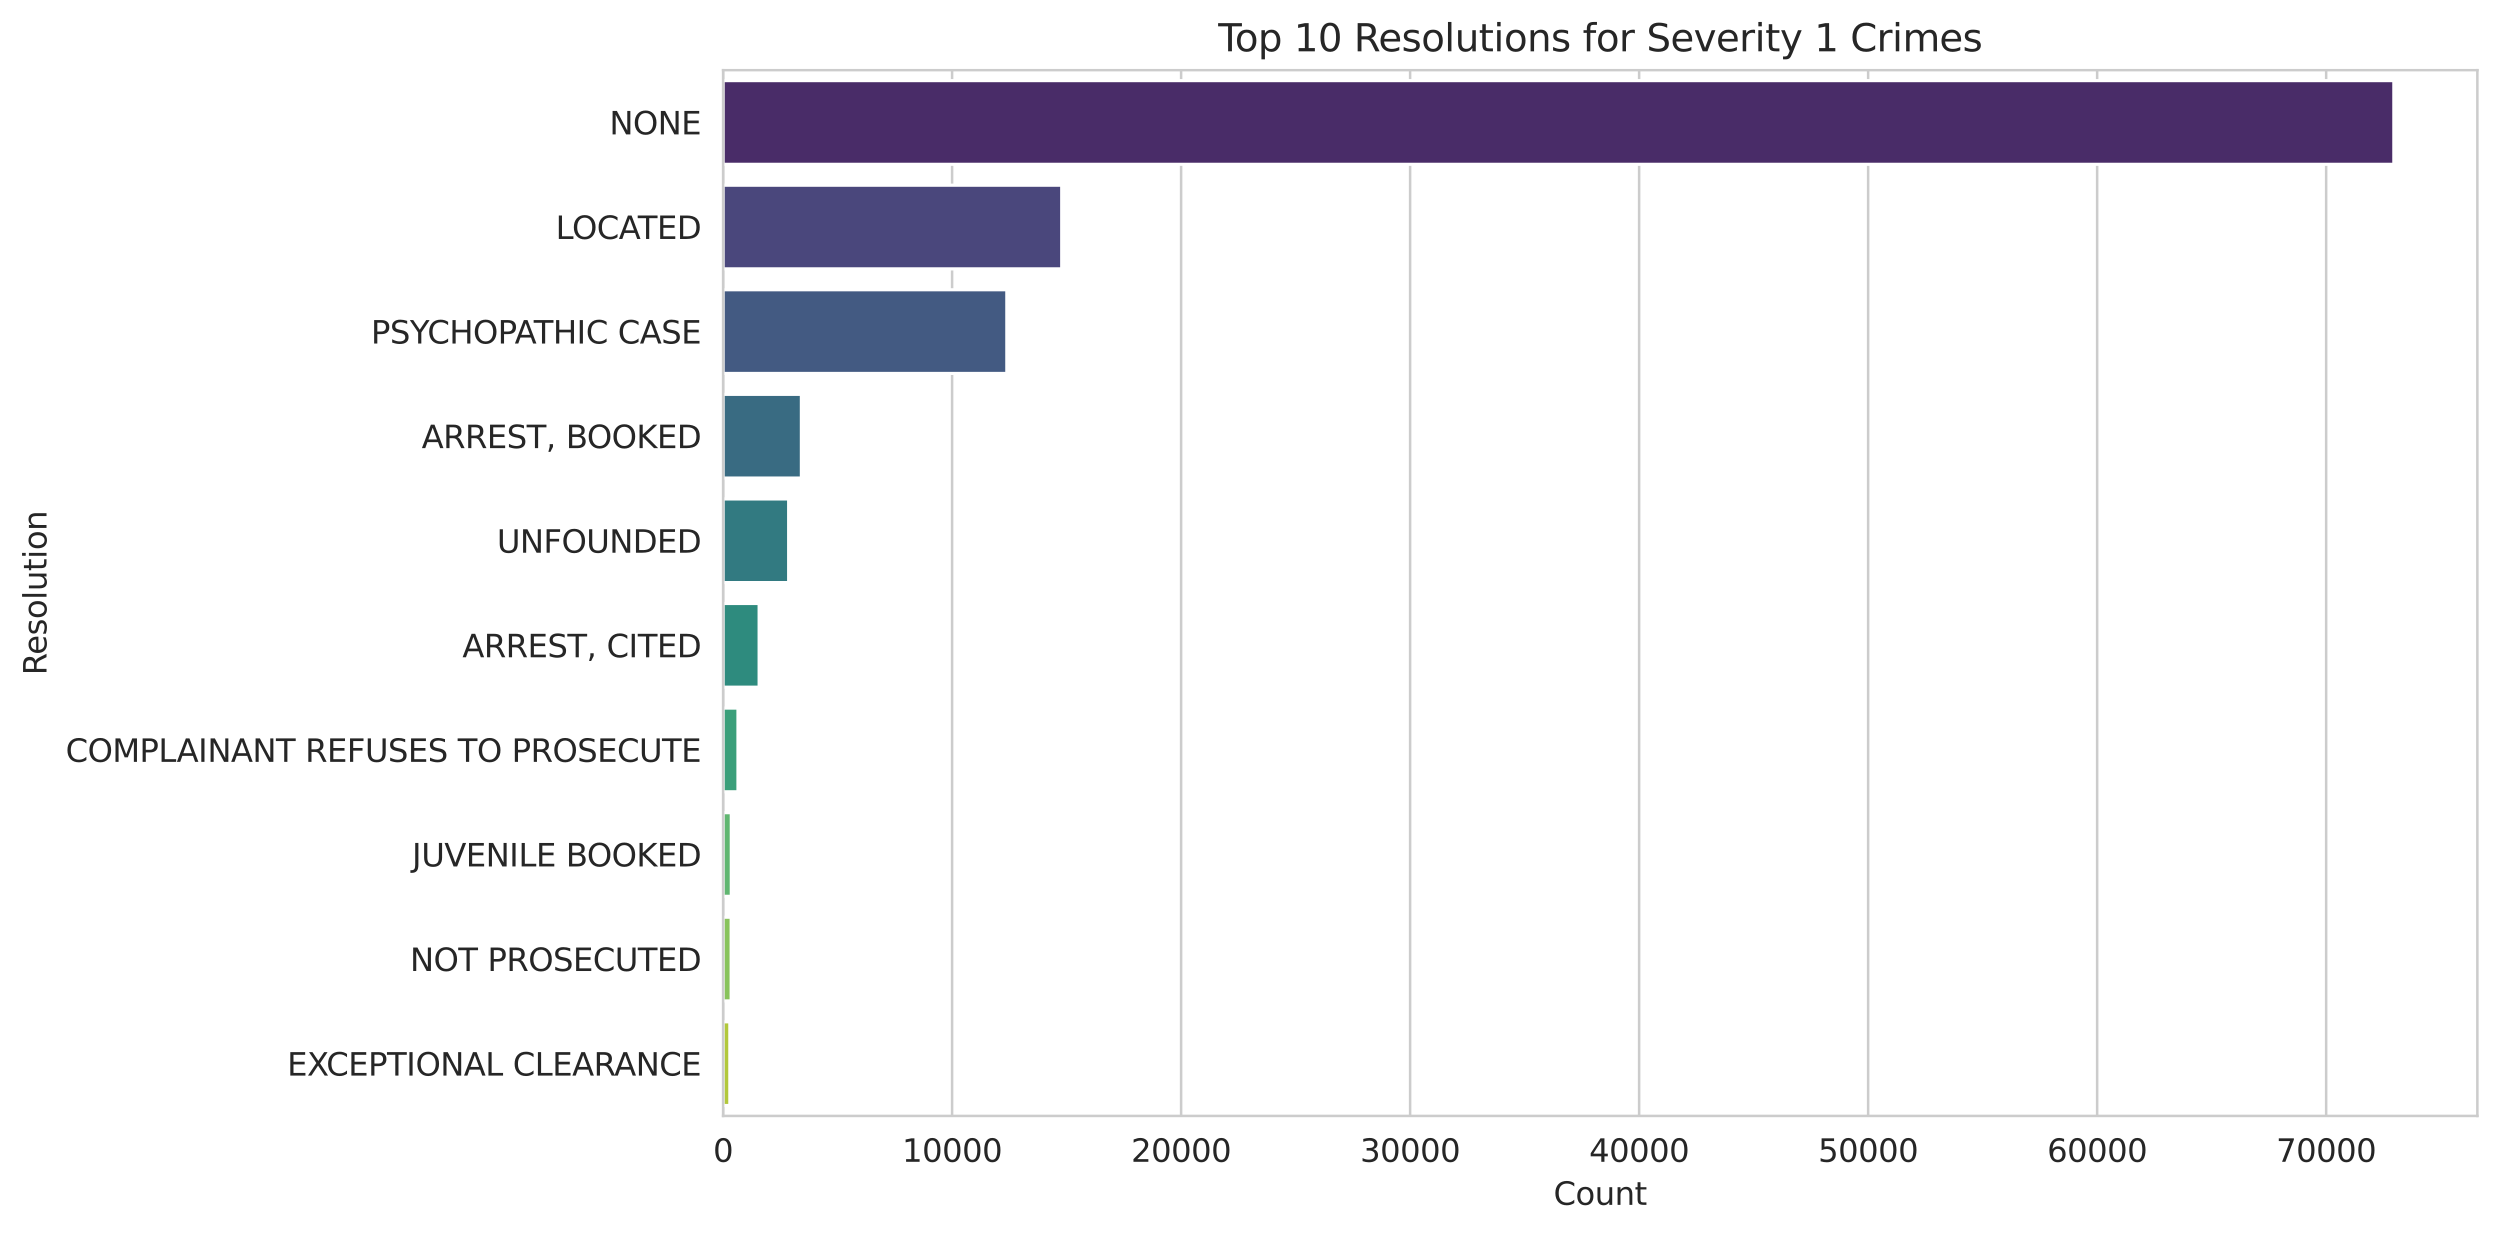 <?xml version="1.0" encoding="utf-8" standalone="no"?>
<!DOCTYPE svg PUBLIC "-//W3C//DTD SVG 1.1//EN"
  "http://www.w3.org/Graphics/SVG/1.1/DTD/svg11.dtd">
<svg xmlns:xlink="http://www.w3.org/1999/xlink" width="795.202pt" height="392.514pt" viewBox="0 0 795.202 392.514" xmlns="http://www.w3.org/2000/svg" version="1.1">
 <defs>
  <style type="text/css">*{stroke-linejoin: round; stroke-linecap: butt}</style>
 </defs>
 <g id="figure_1">
  <g id="patch_1">
   <path d="M 0 392.514 
L 795.202 392.514 
L 795.202 0 
L 0 0 
z
" style="fill: #ffffff"/>
  </g>
  <g id="axes_1">
   <g id="patch_2">
    <path d="M 230.002 354.958 
L 788.002 354.958 
L 788.002 22.318 
L 230.002 22.318 
z
" style="fill: #ffffff"/>
   </g>
   <g id="matplotlib.axis_1">
    <g id="xtick_1">
     <g id="line2d_1">
      <path d="M 230.002 354.958 
L 230.002 22.318 
" clip-path="url(#p8b84876195)" style="fill: none; stroke: #cccccc; stroke-width: 0.8; stroke-linecap: round"/>
     </g>
     <g id="text_1">
      <!-- 0 -->
      <g style="fill: #262626" transform="translate(226.82 369.557) scale(0.1 -0.1)">
       <defs>
        <path id="DejaVuSans-30" d="M 2034 4250 
Q 1547 4250 1301 3770 
Q 1056 3291 1056 2328 
Q 1056 1369 1301 889 
Q 1547 409 2034 409 
Q 2525 409 2770 889 
Q 3016 1369 3016 2328 
Q 3016 3291 2770 3770 
Q 2525 4250 2034 4250 
z
M 2034 4750 
Q 2819 4750 3233 4129 
Q 3647 3509 3647 2328 
Q 3647 1150 3233 529 
Q 2819 -91 2034 -91 
Q 1250 -91 836 529 
Q 422 1150 422 2328 
Q 422 3509 836 4129 
Q 1250 4750 2034 4750 
z
" transform="scale(0.016)"/>
       </defs>
       <use xlink:href="#DejaVuSans-30"/>
      </g>
     </g>
    </g>
    <g id="xtick_2">
     <g id="line2d_2">
      <path d="M 302.845 354.958 
L 302.845 22.318 
" clip-path="url(#p8b84876195)" style="fill: none; stroke: #cccccc; stroke-width: 0.8; stroke-linecap: round"/>
     </g>
     <g id="text_2">
      <!-- 10000 -->
      <g style="fill: #262626" transform="translate(286.939 369.557) scale(0.1 -0.1)">
       <defs>
        <path id="DejaVuSans-31" d="M 794 531 
L 1825 531 
L 1825 4091 
L 703 3866 
L 703 4441 
L 1819 4666 
L 2450 4666 
L 2450 531 
L 3481 531 
L 3481 0 
L 794 0 
L 794 531 
z
" transform="scale(0.016)"/>
       </defs>
       <use xlink:href="#DejaVuSans-31"/>
       <use xlink:href="#DejaVuSans-30" transform="translate(63.623 0)"/>
       <use xlink:href="#DejaVuSans-30" transform="translate(127.246 0)"/>
       <use xlink:href="#DejaVuSans-30" transform="translate(190.869 0)"/>
       <use xlink:href="#DejaVuSans-30" transform="translate(254.492 0)"/>
      </g>
     </g>
    </g>
    <g id="xtick_3">
     <g id="line2d_3">
      <path d="M 375.688 354.958 
L 375.688 22.318 
" clip-path="url(#p8b84876195)" style="fill: none; stroke: #cccccc; stroke-width: 0.8; stroke-linecap: round"/>
     </g>
     <g id="text_3">
      <!-- 20000 -->
      <g style="fill: #262626" transform="translate(359.782 369.557) scale(0.1 -0.1)">
       <defs>
        <path id="DejaVuSans-32" d="M 1228 531 
L 3431 531 
L 3431 0 
L 469 0 
L 469 531 
Q 828 903 1448 1529 
Q 2069 2156 2228 2338 
Q 2531 2678 2651 2914 
Q 2772 3150 2772 3378 
Q 2772 3750 2511 3984 
Q 2250 4219 1831 4219 
Q 1534 4219 1204 4116 
Q 875 4013 500 3803 
L 500 4441 
Q 881 4594 1212 4672 
Q 1544 4750 1819 4750 
Q 2544 4750 2975 4387 
Q 3406 4025 3406 3419 
Q 3406 3131 3298 2873 
Q 3191 2616 2906 2266 
Q 2828 2175 2409 1742 
Q 1991 1309 1228 531 
z
" transform="scale(0.016)"/>
       </defs>
       <use xlink:href="#DejaVuSans-32"/>
       <use xlink:href="#DejaVuSans-30" transform="translate(63.623 0)"/>
       <use xlink:href="#DejaVuSans-30" transform="translate(127.246 0)"/>
       <use xlink:href="#DejaVuSans-30" transform="translate(190.869 0)"/>
       <use xlink:href="#DejaVuSans-30" transform="translate(254.492 0)"/>
      </g>
     </g>
    </g>
    <g id="xtick_4">
     <g id="line2d_4">
      <path d="M 448.532 354.958 
L 448.532 22.318 
" clip-path="url(#p8b84876195)" style="fill: none; stroke: #cccccc; stroke-width: 0.8; stroke-linecap: round"/>
     </g>
     <g id="text_4">
      <!-- 30000 -->
      <g style="fill: #262626" transform="translate(432.625 369.557) scale(0.1 -0.1)">
       <defs>
        <path id="DejaVuSans-33" d="M 2597 2516 
Q 3050 2419 3304 2112 
Q 3559 1806 3559 1356 
Q 3559 666 3084 287 
Q 2609 -91 1734 -91 
Q 1441 -91 1130 -33 
Q 819 25 488 141 
L 488 750 
Q 750 597 1062 519 
Q 1375 441 1716 441 
Q 2309 441 2620 675 
Q 2931 909 2931 1356 
Q 2931 1769 2642 2001 
Q 2353 2234 1838 2234 
L 1294 2234 
L 1294 2753 
L 1863 2753 
Q 2328 2753 2575 2939 
Q 2822 3125 2822 3475 
Q 2822 3834 2567 4026 
Q 2313 4219 1838 4219 
Q 1578 4219 1281 4162 
Q 984 4106 628 3988 
L 628 4550 
Q 988 4650 1302 4700 
Q 1616 4750 1894 4750 
Q 2613 4750 3031 4423 
Q 3450 4097 3450 3541 
Q 3450 3153 3228 2886 
Q 3006 2619 2597 2516 
z
" transform="scale(0.016)"/>
       </defs>
       <use xlink:href="#DejaVuSans-33"/>
       <use xlink:href="#DejaVuSans-30" transform="translate(63.623 0)"/>
       <use xlink:href="#DejaVuSans-30" transform="translate(127.246 0)"/>
       <use xlink:href="#DejaVuSans-30" transform="translate(190.869 0)"/>
       <use xlink:href="#DejaVuSans-30" transform="translate(254.492 0)"/>
      </g>
     </g>
    </g>
    <g id="xtick_5">
     <g id="line2d_5">
      <path d="M 521.375 354.958 
L 521.375 22.318 
" clip-path="url(#p8b84876195)" style="fill: none; stroke: #cccccc; stroke-width: 0.8; stroke-linecap: round"/>
     </g>
     <g id="text_5">
      <!-- 40000 -->
      <g style="fill: #262626" transform="translate(505.469 369.557) scale(0.1 -0.1)">
       <defs>
        <path id="DejaVuSans-34" d="M 2419 4116 
L 825 1625 
L 2419 1625 
L 2419 4116 
z
M 2253 4666 
L 3047 4666 
L 3047 1625 
L 3713 1625 
L 3713 1100 
L 3047 1100 
L 3047 0 
L 2419 0 
L 2419 1100 
L 313 1100 
L 313 1709 
L 2253 4666 
z
" transform="scale(0.016)"/>
       </defs>
       <use xlink:href="#DejaVuSans-34"/>
       <use xlink:href="#DejaVuSans-30" transform="translate(63.623 0)"/>
       <use xlink:href="#DejaVuSans-30" transform="translate(127.246 0)"/>
       <use xlink:href="#DejaVuSans-30" transform="translate(190.869 0)"/>
       <use xlink:href="#DejaVuSans-30" transform="translate(254.492 0)"/>
      </g>
     </g>
    </g>
    <g id="xtick_6">
     <g id="line2d_6">
      <path d="M 594.218 354.958 
L 594.218 22.318 
" clip-path="url(#p8b84876195)" style="fill: none; stroke: #cccccc; stroke-width: 0.8; stroke-linecap: round"/>
     </g>
     <g id="text_6">
      <!-- 50000 -->
      <g style="fill: #262626" transform="translate(578.312 369.557) scale(0.1 -0.1)">
       <defs>
        <path id="DejaVuSans-35" d="M 691 4666 
L 3169 4666 
L 3169 4134 
L 1269 4134 
L 1269 2991 
Q 1406 3038 1543 3061 
Q 1681 3084 1819 3084 
Q 2600 3084 3056 2656 
Q 3513 2228 3513 1497 
Q 3513 744 3044 326 
Q 2575 -91 1722 -91 
Q 1428 -91 1123 -41 
Q 819 9 494 109 
L 494 744 
Q 775 591 1075 516 
Q 1375 441 1709 441 
Q 2250 441 2565 725 
Q 2881 1009 2881 1497 
Q 2881 1984 2565 2268 
Q 2250 2553 1709 2553 
Q 1456 2553 1204 2497 
Q 953 2441 691 2322 
L 691 4666 
z
" transform="scale(0.016)"/>
       </defs>
       <use xlink:href="#DejaVuSans-35"/>
       <use xlink:href="#DejaVuSans-30" transform="translate(63.623 0)"/>
       <use xlink:href="#DejaVuSans-30" transform="translate(127.246 0)"/>
       <use xlink:href="#DejaVuSans-30" transform="translate(190.869 0)"/>
       <use xlink:href="#DejaVuSans-30" transform="translate(254.492 0)"/>
      </g>
     </g>
    </g>
    <g id="xtick_7">
     <g id="line2d_7">
      <path d="M 667.062 354.958 
L 667.062 22.318 
" clip-path="url(#p8b84876195)" style="fill: none; stroke: #cccccc; stroke-width: 0.8; stroke-linecap: round"/>
     </g>
     <g id="text_7">
      <!-- 60000 -->
      <g style="fill: #262626" transform="translate(651.155 369.557) scale(0.1 -0.1)">
       <defs>
        <path id="DejaVuSans-36" d="M 2113 2584 
Q 1688 2584 1439 2293 
Q 1191 2003 1191 1497 
Q 1191 994 1439 701 
Q 1688 409 2113 409 
Q 2538 409 2786 701 
Q 3034 994 3034 1497 
Q 3034 2003 2786 2293 
Q 2538 2584 2113 2584 
z
M 3366 4563 
L 3366 3988 
Q 3128 4100 2886 4159 
Q 2644 4219 2406 4219 
Q 1781 4219 1451 3797 
Q 1122 3375 1075 2522 
Q 1259 2794 1537 2939 
Q 1816 3084 2150 3084 
Q 2853 3084 3261 2657 
Q 3669 2231 3669 1497 
Q 3669 778 3244 343 
Q 2819 -91 2113 -91 
Q 1303 -91 875 529 
Q 447 1150 447 2328 
Q 447 3434 972 4092 
Q 1497 4750 2381 4750 
Q 2619 4750 2861 4703 
Q 3103 4656 3366 4563 
z
" transform="scale(0.016)"/>
       </defs>
       <use xlink:href="#DejaVuSans-36"/>
       <use xlink:href="#DejaVuSans-30" transform="translate(63.623 0)"/>
       <use xlink:href="#DejaVuSans-30" transform="translate(127.246 0)"/>
       <use xlink:href="#DejaVuSans-30" transform="translate(190.869 0)"/>
       <use xlink:href="#DejaVuSans-30" transform="translate(254.492 0)"/>
      </g>
     </g>
    </g>
    <g id="xtick_8">
     <g id="line2d_8">
      <path d="M 739.905 354.958 
L 739.905 22.318 
" clip-path="url(#p8b84876195)" style="fill: none; stroke: #cccccc; stroke-width: 0.8; stroke-linecap: round"/>
     </g>
     <g id="text_8">
      <!-- 70000 -->
      <g style="fill: #262626" transform="translate(723.999 369.557) scale(0.1 -0.1)">
       <defs>
        <path id="DejaVuSans-37" d="M 525 4666 
L 3525 4666 
L 3525 4397 
L 1831 0 
L 1172 0 
L 2766 4134 
L 525 4134 
L 525 4666 
z
" transform="scale(0.016)"/>
       </defs>
       <use xlink:href="#DejaVuSans-37"/>
       <use xlink:href="#DejaVuSans-30" transform="translate(63.623 0)"/>
       <use xlink:href="#DejaVuSans-30" transform="translate(127.246 0)"/>
       <use xlink:href="#DejaVuSans-30" transform="translate(190.869 0)"/>
       <use xlink:href="#DejaVuSans-30" transform="translate(254.492 0)"/>
      </g>
     </g>
    </g>
    <g id="text_9">
     <!-- Count -->
     <g style="fill: #262626" transform="translate(494.153 383.235) scale(0.1 -0.1)">
      <defs>
       <path id="DejaVuSans-43" d="M 4122 4306 
L 4122 3641 
Q 3803 3938 3442 4084 
Q 3081 4231 2675 4231 
Q 1875 4231 1450 3742 
Q 1025 3253 1025 2328 
Q 1025 1406 1450 917 
Q 1875 428 2675 428 
Q 3081 428 3442 575 
Q 3803 722 4122 1019 
L 4122 359 
Q 3791 134 3420 21 
Q 3050 -91 2638 -91 
Q 1578 -91 968 557 
Q 359 1206 359 2328 
Q 359 3453 968 4101 
Q 1578 4750 2638 4750 
Q 3056 4750 3426 4639 
Q 3797 4528 4122 4306 
z
" transform="scale(0.016)"/>
       <path id="DejaVuSans-6f" d="M 1959 3097 
Q 1497 3097 1228 2736 
Q 959 2375 959 1747 
Q 959 1119 1226 758 
Q 1494 397 1959 397 
Q 2419 397 2687 759 
Q 2956 1122 2956 1747 
Q 2956 2369 2687 2733 
Q 2419 3097 1959 3097 
z
M 1959 3584 
Q 2709 3584 3137 3096 
Q 3566 2609 3566 1747 
Q 3566 888 3137 398 
Q 2709 -91 1959 -91 
Q 1206 -91 779 398 
Q 353 888 353 1747 
Q 353 2609 779 3096 
Q 1206 3584 1959 3584 
z
" transform="scale(0.016)"/>
       <path id="DejaVuSans-75" d="M 544 1381 
L 544 3500 
L 1119 3500 
L 1119 1403 
Q 1119 906 1312 657 
Q 1506 409 1894 409 
Q 2359 409 2629 706 
Q 2900 1003 2900 1516 
L 2900 3500 
L 3475 3500 
L 3475 0 
L 2900 0 
L 2900 538 
Q 2691 219 2414 64 
Q 2138 -91 1772 -91 
Q 1169 -91 856 284 
Q 544 659 544 1381 
z
M 1991 3584 
L 1991 3584 
z
" transform="scale(0.016)"/>
       <path id="DejaVuSans-6e" d="M 3513 2113 
L 3513 0 
L 2938 0 
L 2938 2094 
Q 2938 2591 2744 2837 
Q 2550 3084 2163 3084 
Q 1697 3084 1428 2787 
Q 1159 2491 1159 1978 
L 1159 0 
L 581 0 
L 581 3500 
L 1159 3500 
L 1159 2956 
Q 1366 3272 1645 3428 
Q 1925 3584 2291 3584 
Q 2894 3584 3203 3211 
Q 3513 2838 3513 2113 
z
" transform="scale(0.016)"/>
       <path id="DejaVuSans-74" d="M 1172 4494 
L 1172 3500 
L 2356 3500 
L 2356 3053 
L 1172 3053 
L 1172 1153 
Q 1172 725 1289 603 
Q 1406 481 1766 481 
L 2356 481 
L 2356 0 
L 1766 0 
Q 1100 0 847 248 
Q 594 497 594 1153 
L 594 3053 
L 172 3053 
L 172 3500 
L 594 3500 
L 594 4494 
L 1172 4494 
z
" transform="scale(0.016)"/>
      </defs>
      <use xlink:href="#DejaVuSans-43"/>
      <use xlink:href="#DejaVuSans-6f" transform="translate(69.824 0)"/>
      <use xlink:href="#DejaVuSans-75" transform="translate(131.006 0)"/>
      <use xlink:href="#DejaVuSans-6e" transform="translate(194.385 0)"/>
      <use xlink:href="#DejaVuSans-74" transform="translate(257.764 0)"/>
     </g>
    </g>
   </g>
   <g id="matplotlib.axis_2">
    <g id="ytick_1">
     <g id="text_10">
      <!-- NONE -->
      <g style="fill: #262626" transform="translate(193.848 42.749) scale(0.1 -0.1)">
       <defs>
        <path id="DejaVuSans-4e" d="M 628 4666 
L 1478 4666 
L 3547 763 
L 3547 4666 
L 4159 4666 
L 4159 0 
L 3309 0 
L 1241 3903 
L 1241 0 
L 628 0 
L 628 4666 
z
" transform="scale(0.016)"/>
        <path id="DejaVuSans-4f" d="M 2522 4238 
Q 1834 4238 1429 3725 
Q 1025 3213 1025 2328 
Q 1025 1447 1429 934 
Q 1834 422 2522 422 
Q 3209 422 3611 934 
Q 4013 1447 4013 2328 
Q 4013 3213 3611 3725 
Q 3209 4238 2522 4238 
z
M 2522 4750 
Q 3503 4750 4090 4092 
Q 4678 3434 4678 2328 
Q 4678 1225 4090 567 
Q 3503 -91 2522 -91 
Q 1538 -91 948 565 
Q 359 1222 359 2328 
Q 359 3434 948 4092 
Q 1538 4750 2522 4750 
z
" transform="scale(0.016)"/>
        <path id="DejaVuSans-45" d="M 628 4666 
L 3578 4666 
L 3578 4134 
L 1259 4134 
L 1259 2753 
L 3481 2753 
L 3481 2222 
L 1259 2222 
L 1259 531 
L 3634 531 
L 3634 0 
L 628 0 
L 628 4666 
z
" transform="scale(0.016)"/>
       </defs>
       <use xlink:href="#DejaVuSans-4e"/>
       <use xlink:href="#DejaVuSans-4f" transform="translate(74.805 0)"/>
       <use xlink:href="#DejaVuSans-4e" transform="translate(153.516 0)"/>
       <use xlink:href="#DejaVuSans-45" transform="translate(228.32 0)"/>
      </g>
     </g>
    </g>
    <g id="ytick_2">
     <g id="text_11">
      <!-- LOCATED -->
      <g style="fill: #262626" transform="translate(176.745 76.013) scale(0.1 -0.1)">
       <defs>
        <path id="DejaVuSans-4c" d="M 628 4666 
L 1259 4666 
L 1259 531 
L 3531 531 
L 3531 0 
L 628 0 
L 628 4666 
z
" transform="scale(0.016)"/>
        <path id="DejaVuSans-41" d="M 2188 4044 
L 1331 1722 
L 3047 1722 
L 2188 4044 
z
M 1831 4666 
L 2547 4666 
L 4325 0 
L 3669 0 
L 3244 1197 
L 1141 1197 
L 716 0 
L 50 0 
L 1831 4666 
z
" transform="scale(0.016)"/>
        <path id="DejaVuSans-54" d="M -19 4666 
L 3928 4666 
L 3928 4134 
L 2272 4134 
L 2272 0 
L 1638 0 
L 1638 4134 
L -19 4134 
L -19 4666 
z
" transform="scale(0.016)"/>
        <path id="DejaVuSans-44" d="M 1259 4147 
L 1259 519 
L 2022 519 
Q 2988 519 3436 956 
Q 3884 1394 3884 2338 
Q 3884 3275 3436 3711 
Q 2988 4147 2022 4147 
L 1259 4147 
z
M 628 4666 
L 1925 4666 
Q 3281 4666 3915 4102 
Q 4550 3538 4550 2338 
Q 4550 1131 3912 565 
Q 3275 0 1925 0 
L 628 0 
L 628 4666 
z
" transform="scale(0.016)"/>
       </defs>
       <use xlink:href="#DejaVuSans-4c"/>
       <use xlink:href="#DejaVuSans-4f" transform="translate(52.088 0)"/>
       <use xlink:href="#DejaVuSans-43" transform="translate(130.799 0)"/>
       <use xlink:href="#DejaVuSans-41" transform="translate(200.623 0)"/>
       <use xlink:href="#DejaVuSans-54" transform="translate(261.281 0)"/>
       <use xlink:href="#DejaVuSans-45" transform="translate(322.365 0)"/>
       <use xlink:href="#DejaVuSans-44" transform="translate(385.549 0)"/>
      </g>
     </g>
    </g>
    <g id="ytick_3">
     <g id="text_12">
      <!-- PSYCHOPATHIC CASE -->
      <g style="fill: #262626" transform="translate(118.003 109.277) scale(0.1 -0.1)">
       <defs>
        <path id="DejaVuSans-50" d="M 1259 4147 
L 1259 2394 
L 2053 2394 
Q 2494 2394 2734 2622 
Q 2975 2850 2975 3272 
Q 2975 3691 2734 3919 
Q 2494 4147 2053 4147 
L 1259 4147 
z
M 628 4666 
L 2053 4666 
Q 2838 4666 3239 4311 
Q 3641 3956 3641 3272 
Q 3641 2581 3239 2228 
Q 2838 1875 2053 1875 
L 1259 1875 
L 1259 0 
L 628 0 
L 628 4666 
z
" transform="scale(0.016)"/>
        <path id="DejaVuSans-53" d="M 3425 4513 
L 3425 3897 
Q 3066 4069 2747 4153 
Q 2428 4238 2131 4238 
Q 1616 4238 1336 4038 
Q 1056 3838 1056 3469 
Q 1056 3159 1242 3001 
Q 1428 2844 1947 2747 
L 2328 2669 
Q 3034 2534 3370 2195 
Q 3706 1856 3706 1288 
Q 3706 609 3251 259 
Q 2797 -91 1919 -91 
Q 1588 -91 1214 -16 
Q 841 59 441 206 
L 441 856 
Q 825 641 1194 531 
Q 1563 422 1919 422 
Q 2459 422 2753 634 
Q 3047 847 3047 1241 
Q 3047 1584 2836 1778 
Q 2625 1972 2144 2069 
L 1759 2144 
Q 1053 2284 737 2584 
Q 422 2884 422 3419 
Q 422 4038 858 4394 
Q 1294 4750 2059 4750 
Q 2388 4750 2728 4690 
Q 3069 4631 3425 4513 
z
" transform="scale(0.016)"/>
        <path id="DejaVuSans-59" d="M -13 4666 
L 666 4666 
L 1959 2747 
L 3244 4666 
L 3922 4666 
L 2272 2222 
L 2272 0 
L 1638 0 
L 1638 2222 
L -13 4666 
z
" transform="scale(0.016)"/>
        <path id="DejaVuSans-48" d="M 628 4666 
L 1259 4666 
L 1259 2753 
L 3553 2753 
L 3553 4666 
L 4184 4666 
L 4184 0 
L 3553 0 
L 3553 2222 
L 1259 2222 
L 1259 0 
L 628 0 
L 628 4666 
z
" transform="scale(0.016)"/>
        <path id="DejaVuSans-49" d="M 628 4666 
L 1259 4666 
L 1259 0 
L 628 0 
L 628 4666 
z
" transform="scale(0.016)"/>
        <path id="DejaVuSans-20" transform="scale(0.016)"/>
       </defs>
       <use xlink:href="#DejaVuSans-50"/>
       <use xlink:href="#DejaVuSans-53" transform="translate(60.303 0)"/>
       <use xlink:href="#DejaVuSans-59" transform="translate(123.779 0)"/>
       <use xlink:href="#DejaVuSans-43" transform="translate(179.363 0)"/>
       <use xlink:href="#DejaVuSans-48" transform="translate(249.188 0)"/>
       <use xlink:href="#DejaVuSans-4f" transform="translate(324.383 0)"/>
       <use xlink:href="#DejaVuSans-50" transform="translate(403.094 0)"/>
       <use xlink:href="#DejaVuSans-41" transform="translate(457.021 0)"/>
       <use xlink:href="#DejaVuSans-54" transform="translate(517.68 0)"/>
       <use xlink:href="#DejaVuSans-48" transform="translate(578.764 0)"/>
       <use xlink:href="#DejaVuSans-49" transform="translate(653.959 0)"/>
       <use xlink:href="#DejaVuSans-43" transform="translate(683.451 0)"/>
       <use xlink:href="#DejaVuSans-20" transform="translate(753.275 0)"/>
       <use xlink:href="#DejaVuSans-43" transform="translate(785.062 0)"/>
       <use xlink:href="#DejaVuSans-41" transform="translate(854.887 0)"/>
       <use xlink:href="#DejaVuSans-53" transform="translate(923.295 0)"/>
       <use xlink:href="#DejaVuSans-45" transform="translate(986.771 0)"/>
      </g>
     </g>
    </g>
    <g id="ytick_4">
     <g id="text_13">
      <!-- ARREST, BOOKED -->
      <g style="fill: #262626" transform="translate(134.127 142.541) scale(0.1 -0.1)">
       <defs>
        <path id="DejaVuSans-52" d="M 2841 2188 
Q 3044 2119 3236 1894 
Q 3428 1669 3622 1275 
L 4263 0 
L 3584 0 
L 2988 1197 
Q 2756 1666 2539 1819 
Q 2322 1972 1947 1972 
L 1259 1972 
L 1259 0 
L 628 0 
L 628 4666 
L 2053 4666 
Q 2853 4666 3247 4331 
Q 3641 3997 3641 3322 
Q 3641 2881 3436 2590 
Q 3231 2300 2841 2188 
z
M 1259 4147 
L 1259 2491 
L 2053 2491 
Q 2509 2491 2742 2702 
Q 2975 2913 2975 3322 
Q 2975 3731 2742 3939 
Q 2509 4147 2053 4147 
L 1259 4147 
z
" transform="scale(0.016)"/>
        <path id="DejaVuSans-2c" d="M 750 794 
L 1409 794 
L 1409 256 
L 897 -744 
L 494 -744 
L 750 256 
L 750 794 
z
" transform="scale(0.016)"/>
        <path id="DejaVuSans-42" d="M 1259 2228 
L 1259 519 
L 2272 519 
Q 2781 519 3026 730 
Q 3272 941 3272 1375 
Q 3272 1813 3026 2020 
Q 2781 2228 2272 2228 
L 1259 2228 
z
M 1259 4147 
L 1259 2741 
L 2194 2741 
Q 2656 2741 2882 2914 
Q 3109 3088 3109 3444 
Q 3109 3797 2882 3972 
Q 2656 4147 2194 4147 
L 1259 4147 
z
M 628 4666 
L 2241 4666 
Q 2963 4666 3353 4366 
Q 3744 4066 3744 3513 
Q 3744 3084 3544 2831 
Q 3344 2578 2956 2516 
Q 3422 2416 3680 2098 
Q 3938 1781 3938 1306 
Q 3938 681 3513 340 
Q 3088 0 2303 0 
L 628 0 
L 628 4666 
z
" transform="scale(0.016)"/>
        <path id="DejaVuSans-4b" d="M 628 4666 
L 1259 4666 
L 1259 2694 
L 3353 4666 
L 4166 4666 
L 1850 2491 
L 4331 0 
L 3500 0 
L 1259 2247 
L 1259 0 
L 628 0 
L 628 4666 
z
" transform="scale(0.016)"/>
       </defs>
       <use xlink:href="#DejaVuSans-41"/>
       <use xlink:href="#DejaVuSans-52" transform="translate(68.408 0)"/>
       <use xlink:href="#DejaVuSans-52" transform="translate(137.891 0)"/>
       <use xlink:href="#DejaVuSans-45" transform="translate(207.373 0)"/>
       <use xlink:href="#DejaVuSans-53" transform="translate(270.557 0)"/>
       <use xlink:href="#DejaVuSans-54" transform="translate(334.033 0)"/>
       <use xlink:href="#DejaVuSans-2c" transform="translate(395.117 0)"/>
       <use xlink:href="#DejaVuSans-20" transform="translate(426.904 0)"/>
       <use xlink:href="#DejaVuSans-42" transform="translate(458.691 0)"/>
       <use xlink:href="#DejaVuSans-4f" transform="translate(525.545 0)"/>
       <use xlink:href="#DejaVuSans-4f" transform="translate(604.256 0)"/>
       <use xlink:href="#DejaVuSans-4b" transform="translate(682.967 0)"/>
       <use xlink:href="#DejaVuSans-45" transform="translate(748.543 0)"/>
       <use xlink:href="#DejaVuSans-44" transform="translate(811.727 0)"/>
      </g>
     </g>
    </g>
    <g id="ytick_5">
     <g id="text_14">
      <!-- UNFOUNDED -->
      <g style="fill: #262626" transform="translate(158.059 175.805) scale(0.1 -0.1)">
       <defs>
        <path id="DejaVuSans-55" d="M 556 4666 
L 1191 4666 
L 1191 1831 
Q 1191 1081 1462 751 
Q 1734 422 2344 422 
Q 2950 422 3222 751 
Q 3494 1081 3494 1831 
L 3494 4666 
L 4128 4666 
L 4128 1753 
Q 4128 841 3676 375 
Q 3225 -91 2344 -91 
Q 1459 -91 1007 375 
Q 556 841 556 1753 
L 556 4666 
z
" transform="scale(0.016)"/>
        <path id="DejaVuSans-46" d="M 628 4666 
L 3309 4666 
L 3309 4134 
L 1259 4134 
L 1259 2759 
L 3109 2759 
L 3109 2228 
L 1259 2228 
L 1259 0 
L 628 0 
L 628 4666 
z
" transform="scale(0.016)"/>
       </defs>
       <use xlink:href="#DejaVuSans-55"/>
       <use xlink:href="#DejaVuSans-4e" transform="translate(73.193 0)"/>
       <use xlink:href="#DejaVuSans-46" transform="translate(147.998 0)"/>
       <use xlink:href="#DejaVuSans-4f" transform="translate(205.518 0)"/>
       <use xlink:href="#DejaVuSans-55" transform="translate(284.229 0)"/>
       <use xlink:href="#DejaVuSans-4e" transform="translate(357.422 0)"/>
       <use xlink:href="#DejaVuSans-44" transform="translate(432.227 0)"/>
       <use xlink:href="#DejaVuSans-45" transform="translate(509.229 0)"/>
       <use xlink:href="#DejaVuSans-44" transform="translate(572.412 0)"/>
      </g>
     </g>
    </g>
    <g id="ytick_6">
     <g id="text_15">
      <!-- ARREST, CITED -->
      <g style="fill: #262626" transform="translate(147.073 209.069) scale(0.1 -0.1)">
       <use xlink:href="#DejaVuSans-41"/>
       <use xlink:href="#DejaVuSans-52" transform="translate(68.408 0)"/>
       <use xlink:href="#DejaVuSans-52" transform="translate(137.891 0)"/>
       <use xlink:href="#DejaVuSans-45" transform="translate(207.373 0)"/>
       <use xlink:href="#DejaVuSans-53" transform="translate(270.557 0)"/>
       <use xlink:href="#DejaVuSans-54" transform="translate(334.033 0)"/>
       <use xlink:href="#DejaVuSans-2c" transform="translate(395.117 0)"/>
       <use xlink:href="#DejaVuSans-20" transform="translate(426.904 0)"/>
       <use xlink:href="#DejaVuSans-43" transform="translate(458.691 0)"/>
       <use xlink:href="#DejaVuSans-49" transform="translate(528.516 0)"/>
       <use xlink:href="#DejaVuSans-54" transform="translate(558.008 0)"/>
       <use xlink:href="#DejaVuSans-45" transform="translate(619.092 0)"/>
       <use xlink:href="#DejaVuSans-44" transform="translate(682.275 0)"/>
      </g>
     </g>
    </g>
    <g id="ytick_7">
     <g id="text_16">
      <!-- COMPLAINANT REFUSES TO PROSECUTE -->
      <g style="fill: #262626" transform="translate(20.878 242.333) scale(0.1 -0.1)">
       <defs>
        <path id="DejaVuSans-4d" d="M 628 4666 
L 1569 4666 
L 2759 1491 
L 3956 4666 
L 4897 4666 
L 4897 0 
L 4281 0 
L 4281 4097 
L 3078 897 
L 2444 897 
L 1241 4097 
L 1241 0 
L 628 0 
L 628 4666 
z
" transform="scale(0.016)"/>
       </defs>
       <use xlink:href="#DejaVuSans-43"/>
       <use xlink:href="#DejaVuSans-4f" transform="translate(69.824 0)"/>
       <use xlink:href="#DejaVuSans-4d" transform="translate(148.535 0)"/>
       <use xlink:href="#DejaVuSans-50" transform="translate(234.814 0)"/>
       <use xlink:href="#DejaVuSans-4c" transform="translate(295.117 0)"/>
       <use xlink:href="#DejaVuSans-41" transform="translate(353.08 0)"/>
       <use xlink:href="#DejaVuSans-49" transform="translate(421.488 0)"/>
       <use xlink:href="#DejaVuSans-4e" transform="translate(450.98 0)"/>
       <use xlink:href="#DejaVuSans-41" transform="translate(525.785 0)"/>
       <use xlink:href="#DejaVuSans-4e" transform="translate(594.193 0)"/>
       <use xlink:href="#DejaVuSans-54" transform="translate(668.998 0)"/>
       <use xlink:href="#DejaVuSans-20" transform="translate(730.082 0)"/>
       <use xlink:href="#DejaVuSans-52" transform="translate(761.869 0)"/>
       <use xlink:href="#DejaVuSans-45" transform="translate(831.352 0)"/>
       <use xlink:href="#DejaVuSans-46" transform="translate(894.535 0)"/>
       <use xlink:href="#DejaVuSans-55" transform="translate(952.055 0)"/>
       <use xlink:href="#DejaVuSans-53" transform="translate(1025.248 0)"/>
       <use xlink:href="#DejaVuSans-45" transform="translate(1088.725 0)"/>
       <use xlink:href="#DejaVuSans-53" transform="translate(1151.908 0)"/>
       <use xlink:href="#DejaVuSans-20" transform="translate(1215.385 0)"/>
       <use xlink:href="#DejaVuSans-54" transform="translate(1247.172 0)"/>
       <use xlink:href="#DejaVuSans-4f" transform="translate(1308.256 0)"/>
       <use xlink:href="#DejaVuSans-20" transform="translate(1386.967 0)"/>
       <use xlink:href="#DejaVuSans-50" transform="translate(1418.754 0)"/>
       <use xlink:href="#DejaVuSans-52" transform="translate(1479.057 0)"/>
       <use xlink:href="#DejaVuSans-4f" transform="translate(1548.539 0)"/>
       <use xlink:href="#DejaVuSans-53" transform="translate(1627.25 0)"/>
       <use xlink:href="#DejaVuSans-45" transform="translate(1690.727 0)"/>
       <use xlink:href="#DejaVuSans-43" transform="translate(1753.91 0)"/>
       <use xlink:href="#DejaVuSans-55" transform="translate(1823.734 0)"/>
       <use xlink:href="#DejaVuSans-54" transform="translate(1896.928 0)"/>
       <use xlink:href="#DejaVuSans-45" transform="translate(1958.012 0)"/>
      </g>
     </g>
    </g>
    <g id="ytick_8">
     <g id="text_17">
      <!-- JUVENILE BOOKED -->
      <g style="fill: #262626" transform="translate(131.067 275.597) scale(0.1 -0.1)">
       <defs>
        <path id="DejaVuSans-4a" d="M 628 4666 
L 1259 4666 
L 1259 325 
Q 1259 -519 939 -900 
Q 619 -1281 -91 -1281 
L -331 -1281 
L -331 -750 
L -134 -750 
Q 284 -750 456 -515 
Q 628 -281 628 325 
L 628 4666 
z
" transform="scale(0.016)"/>
        <path id="DejaVuSans-56" d="M 1831 0 
L 50 4666 
L 709 4666 
L 2188 738 
L 3669 4666 
L 4325 4666 
L 2547 0 
L 1831 0 
z
" transform="scale(0.016)"/>
       </defs>
       <use xlink:href="#DejaVuSans-4a"/>
       <use xlink:href="#DejaVuSans-55" transform="translate(29.492 0)"/>
       <use xlink:href="#DejaVuSans-56" transform="translate(102.686 0)"/>
       <use xlink:href="#DejaVuSans-45" transform="translate(171.094 0)"/>
       <use xlink:href="#DejaVuSans-4e" transform="translate(234.277 0)"/>
       <use xlink:href="#DejaVuSans-49" transform="translate(309.082 0)"/>
       <use xlink:href="#DejaVuSans-4c" transform="translate(338.574 0)"/>
       <use xlink:href="#DejaVuSans-45" transform="translate(394.287 0)"/>
       <use xlink:href="#DejaVuSans-20" transform="translate(457.471 0)"/>
       <use xlink:href="#DejaVuSans-42" transform="translate(489.258 0)"/>
       <use xlink:href="#DejaVuSans-4f" transform="translate(556.111 0)"/>
       <use xlink:href="#DejaVuSans-4f" transform="translate(634.822 0)"/>
       <use xlink:href="#DejaVuSans-4b" transform="translate(713.533 0)"/>
       <use xlink:href="#DejaVuSans-45" transform="translate(779.109 0)"/>
       <use xlink:href="#DejaVuSans-44" transform="translate(842.293 0)"/>
      </g>
     </g>
    </g>
    <g id="ytick_9">
     <g id="text_18">
      <!-- NOT PROSECUTED -->
      <g style="fill: #262626" transform="translate(130.417 308.861) scale(0.1 -0.1)">
       <use xlink:href="#DejaVuSans-4e"/>
       <use xlink:href="#DejaVuSans-4f" transform="translate(74.805 0)"/>
       <use xlink:href="#DejaVuSans-54" transform="translate(153.516 0)"/>
       <use xlink:href="#DejaVuSans-20" transform="translate(214.6 0)"/>
       <use xlink:href="#DejaVuSans-50" transform="translate(246.387 0)"/>
       <use xlink:href="#DejaVuSans-52" transform="translate(306.689 0)"/>
       <use xlink:href="#DejaVuSans-4f" transform="translate(376.172 0)"/>
       <use xlink:href="#DejaVuSans-53" transform="translate(454.883 0)"/>
       <use xlink:href="#DejaVuSans-45" transform="translate(518.359 0)"/>
       <use xlink:href="#DejaVuSans-43" transform="translate(581.543 0)"/>
       <use xlink:href="#DejaVuSans-55" transform="translate(651.367 0)"/>
       <use xlink:href="#DejaVuSans-54" transform="translate(724.561 0)"/>
       <use xlink:href="#DejaVuSans-45" transform="translate(785.645 0)"/>
       <use xlink:href="#DejaVuSans-44" transform="translate(848.828 0)"/>
      </g>
     </g>
    </g>
    <g id="ytick_10">
     <g id="text_19">
      <!-- EXCEPTIONAL CLEARANCE -->
      <g style="fill: #262626" transform="translate(91.339 342.125) scale(0.1 -0.1)">
       <defs>
        <path id="DejaVuSans-58" d="M 403 4666 
L 1081 4666 
L 2241 2931 
L 3406 4666 
L 4084 4666 
L 2584 2425 
L 4184 0 
L 3506 0 
L 2194 1984 
L 872 0 
L 191 0 
L 1856 2491 
L 403 4666 
z
" transform="scale(0.016)"/>
       </defs>
       <use xlink:href="#DejaVuSans-45"/>
       <use xlink:href="#DejaVuSans-58" transform="translate(63.184 0)"/>
       <use xlink:href="#DejaVuSans-43" transform="translate(124.439 0)"/>
       <use xlink:href="#DejaVuSans-45" transform="translate(194.264 0)"/>
       <use xlink:href="#DejaVuSans-50" transform="translate(257.447 0)"/>
       <use xlink:href="#DejaVuSans-54" transform="translate(317.75 0)"/>
       <use xlink:href="#DejaVuSans-49" transform="translate(378.834 0)"/>
       <use xlink:href="#DejaVuSans-4f" transform="translate(408.326 0)"/>
       <use xlink:href="#DejaVuSans-4e" transform="translate(487.037 0)"/>
       <use xlink:href="#DejaVuSans-41" transform="translate(561.842 0)"/>
       <use xlink:href="#DejaVuSans-4c" transform="translate(630.25 0)"/>
       <use xlink:href="#DejaVuSans-20" transform="translate(685.963 0)"/>
       <use xlink:href="#DejaVuSans-43" transform="translate(717.75 0)"/>
       <use xlink:href="#DejaVuSans-4c" transform="translate(787.574 0)"/>
       <use xlink:href="#DejaVuSans-45" transform="translate(843.287 0)"/>
       <use xlink:href="#DejaVuSans-41" transform="translate(906.471 0)"/>
       <use xlink:href="#DejaVuSans-52" transform="translate(974.879 0)"/>
       <use xlink:href="#DejaVuSans-41" transform="translate(1040.361 0)"/>
       <use xlink:href="#DejaVuSans-4e" transform="translate(1108.77 0)"/>
       <use xlink:href="#DejaVuSans-43" transform="translate(1183.574 0)"/>
       <use xlink:href="#DejaVuSans-45" transform="translate(1253.398 0)"/>
      </g>
     </g>
    </g>
    <g id="text_20">
     <!-- Resolution -->
     <g style="fill: #262626" transform="translate(14.798 214.763) rotate(-90) scale(0.1 -0.1)">
      <defs>
       <path id="DejaVuSans-65" d="M 3597 1894 
L 3597 1613 
L 953 1613 
Q 991 1019 1311 708 
Q 1631 397 2203 397 
Q 2534 397 2845 478 
Q 3156 559 3463 722 
L 3463 178 
Q 3153 47 2828 -22 
Q 2503 -91 2169 -91 
Q 1331 -91 842 396 
Q 353 884 353 1716 
Q 353 2575 817 3079 
Q 1281 3584 2069 3584 
Q 2775 3584 3186 3129 
Q 3597 2675 3597 1894 
z
M 3022 2063 
Q 3016 2534 2758 2815 
Q 2500 3097 2075 3097 
Q 1594 3097 1305 2825 
Q 1016 2553 972 2059 
L 3022 2063 
z
" transform="scale(0.016)"/>
       <path id="DejaVuSans-73" d="M 2834 3397 
L 2834 2853 
Q 2591 2978 2328 3040 
Q 2066 3103 1784 3103 
Q 1356 3103 1142 2972 
Q 928 2841 928 2578 
Q 928 2378 1081 2264 
Q 1234 2150 1697 2047 
L 1894 2003 
Q 2506 1872 2764 1633 
Q 3022 1394 3022 966 
Q 3022 478 2636 193 
Q 2250 -91 1575 -91 
Q 1294 -91 989 -36 
Q 684 19 347 128 
L 347 722 
Q 666 556 975 473 
Q 1284 391 1588 391 
Q 1994 391 2212 530 
Q 2431 669 2431 922 
Q 2431 1156 2273 1281 
Q 2116 1406 1581 1522 
L 1381 1569 
Q 847 1681 609 1914 
Q 372 2147 372 2553 
Q 372 3047 722 3315 
Q 1072 3584 1716 3584 
Q 2034 3584 2315 3537 
Q 2597 3491 2834 3397 
z
" transform="scale(0.016)"/>
       <path id="DejaVuSans-6c" d="M 603 4863 
L 1178 4863 
L 1178 0 
L 603 0 
L 603 4863 
z
" transform="scale(0.016)"/>
       <path id="DejaVuSans-69" d="M 603 3500 
L 1178 3500 
L 1178 0 
L 603 0 
L 603 3500 
z
M 603 4863 
L 1178 4863 
L 1178 4134 
L 603 4134 
L 603 4863 
z
" transform="scale(0.016)"/>
      </defs>
      <use xlink:href="#DejaVuSans-52"/>
      <use xlink:href="#DejaVuSans-65" transform="translate(64.982 0)"/>
      <use xlink:href="#DejaVuSans-73" transform="translate(126.506 0)"/>
      <use xlink:href="#DejaVuSans-6f" transform="translate(178.605 0)"/>
      <use xlink:href="#DejaVuSans-6c" transform="translate(239.787 0)"/>
      <use xlink:href="#DejaVuSans-75" transform="translate(267.57 0)"/>
      <use xlink:href="#DejaVuSans-74" transform="translate(330.949 0)"/>
      <use xlink:href="#DejaVuSans-69" transform="translate(370.158 0)"/>
      <use xlink:href="#DejaVuSans-6f" transform="translate(397.941 0)"/>
      <use xlink:href="#DejaVuSans-6e" transform="translate(459.123 0)"/>
     </g>
    </g>
   </g>
   <g id="patch_3">
    <path d="M 230.002 25.645 
L 761.43 25.645 
L 761.43 52.256 
L 230.002 52.256 
z
" clip-path="url(#p8b84876195)" style="fill: #492c68; stroke: #ffffff; stroke-linejoin: miter"/>
   </g>
   <g id="patch_4">
    <path d="M 230.002 58.909 
L 337.708 58.909 
L 337.708 85.52 
L 230.002 85.52 
z
" clip-path="url(#p8b84876195)" style="fill: #4a477c; stroke: #ffffff; stroke-linejoin: miter"/>
   </g>
   <g id="patch_5">
    <path d="M 230.002 92.173 
L 320.247 92.173 
L 320.247 118.784 
L 230.002 118.784 
z
" clip-path="url(#p8b84876195)" style="fill: #435a82; stroke: #ffffff; stroke-linejoin: miter"/>
   </g>
   <g id="patch_6">
    <path d="M 230.002 125.437 
L 254.899 125.437 
L 254.899 152.048 
L 230.002 152.048 
z
" clip-path="url(#p8b84876195)" style="fill: #396b82; stroke: #ffffff; stroke-linejoin: miter"/>
   </g>
   <g id="patch_7">
    <path d="M 230.002 158.701 
L 250.849 158.701 
L 250.849 185.312 
L 230.002 185.312 
z
" clip-path="url(#p8b84876195)" style="fill: #327a81; stroke: #ffffff; stroke-linejoin: miter"/>
   </g>
   <g id="patch_8">
    <path d="M 230.002 191.965 
L 241.46 191.965 
L 241.46 218.576 
L 230.002 218.576 
z
" clip-path="url(#p8b84876195)" style="fill: #2e8b7e; stroke: #ffffff; stroke-linejoin: miter"/>
   </g>
   <g id="patch_9">
    <path d="M 230.002 225.229 
L 234.729 225.229 
L 234.729 251.84 
L 230.002 251.84 
z
" clip-path="url(#p8b84876195)" style="fill: #3b9f7a; stroke: #ffffff; stroke-linejoin: miter"/>
   </g>
   <g id="patch_10">
    <path d="M 230.002 258.493 
L 232.609 258.493 
L 232.609 285.104 
L 230.002 285.104 
z
" clip-path="url(#p8b84876195)" style="fill: #60b671; stroke: #ffffff; stroke-linejoin: miter"/>
   </g>
   <g id="patch_11">
    <path d="M 230.002 291.757 
L 232.566 291.757 
L 232.566 318.368 
L 230.002 318.368 
z
" clip-path="url(#p8b84876195)" style="fill: #88c35b; stroke: #ffffff; stroke-linejoin: miter"/>
   </g>
   <g id="patch_12">
    <path d="M 230.002 325.021 
L 232.143 325.021 
L 232.143 351.632 
L 230.002 351.632 
z
" clip-path="url(#p8b84876195)" style="fill: #b2c83b; stroke: #ffffff; stroke-linejoin: miter"/>
   </g>
   <g id="line2d_9">
    <path clip-path="url(#p8b84876195)" style="fill: none; stroke: #424242; stroke-width: 2.25; stroke-linecap: round"/>
   </g>
   <g id="line2d_10">
    <path clip-path="url(#p8b84876195)" style="fill: none; stroke: #424242; stroke-width: 2.25; stroke-linecap: round"/>
   </g>
   <g id="line2d_11">
    <path clip-path="url(#p8b84876195)" style="fill: none; stroke: #424242; stroke-width: 2.25; stroke-linecap: round"/>
   </g>
   <g id="line2d_12">
    <path clip-path="url(#p8b84876195)" style="fill: none; stroke: #424242; stroke-width: 2.25; stroke-linecap: round"/>
   </g>
   <g id="line2d_13">
    <path clip-path="url(#p8b84876195)" style="fill: none; stroke: #424242; stroke-width: 2.25; stroke-linecap: round"/>
   </g>
   <g id="line2d_14">
    <path clip-path="url(#p8b84876195)" style="fill: none; stroke: #424242; stroke-width: 2.25; stroke-linecap: round"/>
   </g>
   <g id="line2d_15">
    <path clip-path="url(#p8b84876195)" style="fill: none; stroke: #424242; stroke-width: 2.25; stroke-linecap: round"/>
   </g>
   <g id="line2d_16">
    <path clip-path="url(#p8b84876195)" style="fill: none; stroke: #424242; stroke-width: 2.25; stroke-linecap: round"/>
   </g>
   <g id="line2d_17">
    <path clip-path="url(#p8b84876195)" style="fill: none; stroke: #424242; stroke-width: 2.25; stroke-linecap: round"/>
   </g>
   <g id="line2d_18">
    <path clip-path="url(#p8b84876195)" style="fill: none; stroke: #424242; stroke-width: 2.25; stroke-linecap: round"/>
   </g>
   <g id="patch_13">
    <path d="M 230.002 354.958 
L 230.002 22.318 
" style="fill: none; stroke: #cccccc; stroke-width: 0.8; stroke-linejoin: miter; stroke-linecap: square"/>
   </g>
   <g id="patch_14">
    <path d="M 788.002 354.958 
L 788.002 22.318 
" style="fill: none; stroke: #cccccc; stroke-width: 0.8; stroke-linejoin: miter; stroke-linecap: square"/>
   </g>
   <g id="patch_15">
    <path d="M 230.002 354.958 
L 788.002 354.958 
" style="fill: none; stroke: #cccccc; stroke-width: 0.8; stroke-linejoin: miter; stroke-linecap: square"/>
   </g>
   <g id="patch_16">
    <path d="M 230.002 22.318 
L 788.002 22.318 
" style="fill: none; stroke: #cccccc; stroke-width: 0.8; stroke-linejoin: miter; stroke-linecap: square"/>
   </g>
   <g id="text_21">
    <!-- Top 10 Resolutions for Severity 1 Crimes -->
    <g style="fill: #262626" transform="translate(387.491 16.318) scale(0.12 -0.12)">
     <defs>
      <path id="DejaVuSans-70" d="M 1159 525 
L 1159 -1331 
L 581 -1331 
L 581 3500 
L 1159 3500 
L 1159 2969 
Q 1341 3281 1617 3432 
Q 1894 3584 2278 3584 
Q 2916 3584 3314 3078 
Q 3713 2572 3713 1747 
Q 3713 922 3314 415 
Q 2916 -91 2278 -91 
Q 1894 -91 1617 61 
Q 1341 213 1159 525 
z
M 3116 1747 
Q 3116 2381 2855 2742 
Q 2594 3103 2138 3103 
Q 1681 3103 1420 2742 
Q 1159 2381 1159 1747 
Q 1159 1113 1420 752 
Q 1681 391 2138 391 
Q 2594 391 2855 752 
Q 3116 1113 3116 1747 
z
" transform="scale(0.016)"/>
      <path id="DejaVuSans-66" d="M 2375 4863 
L 2375 4384 
L 1825 4384 
Q 1516 4384 1395 4259 
Q 1275 4134 1275 3809 
L 1275 3500 
L 2222 3500 
L 2222 3053 
L 1275 3053 
L 1275 0 
L 697 0 
L 697 3053 
L 147 3053 
L 147 3500 
L 697 3500 
L 697 3744 
Q 697 4328 969 4595 
Q 1241 4863 1831 4863 
L 2375 4863 
z
" transform="scale(0.016)"/>
      <path id="DejaVuSans-72" d="M 2631 2963 
Q 2534 3019 2420 3045 
Q 2306 3072 2169 3072 
Q 1681 3072 1420 2755 
Q 1159 2438 1159 1844 
L 1159 0 
L 581 0 
L 581 3500 
L 1159 3500 
L 1159 2956 
Q 1341 3275 1631 3429 
Q 1922 3584 2338 3584 
Q 2397 3584 2469 3576 
Q 2541 3569 2628 3553 
L 2631 2963 
z
" transform="scale(0.016)"/>
      <path id="DejaVuSans-76" d="M 191 3500 
L 800 3500 
L 1894 563 
L 2988 3500 
L 3597 3500 
L 2284 0 
L 1503 0 
L 191 3500 
z
" transform="scale(0.016)"/>
      <path id="DejaVuSans-79" d="M 2059 -325 
Q 1816 -950 1584 -1140 
Q 1353 -1331 966 -1331 
L 506 -1331 
L 506 -850 
L 844 -850 
Q 1081 -850 1212 -737 
Q 1344 -625 1503 -206 
L 1606 56 
L 191 3500 
L 800 3500 
L 1894 763 
L 2988 3500 
L 3597 3500 
L 2059 -325 
z
" transform="scale(0.016)"/>
      <path id="DejaVuSans-6d" d="M 3328 2828 
Q 3544 3216 3844 3400 
Q 4144 3584 4550 3584 
Q 5097 3584 5394 3201 
Q 5691 2819 5691 2113 
L 5691 0 
L 5113 0 
L 5113 2094 
Q 5113 2597 4934 2840 
Q 4756 3084 4391 3084 
Q 3944 3084 3684 2787 
Q 3425 2491 3425 1978 
L 3425 0 
L 2847 0 
L 2847 2094 
Q 2847 2600 2669 2842 
Q 2491 3084 2119 3084 
Q 1678 3084 1418 2786 
Q 1159 2488 1159 1978 
L 1159 0 
L 581 0 
L 581 3500 
L 1159 3500 
L 1159 2956 
Q 1356 3278 1631 3431 
Q 1906 3584 2284 3584 
Q 2666 3584 2933 3390 
Q 3200 3197 3328 2828 
z
" transform="scale(0.016)"/>
     </defs>
     <use xlink:href="#DejaVuSans-54"/>
     <use xlink:href="#DejaVuSans-6f" transform="translate(44.084 0)"/>
     <use xlink:href="#DejaVuSans-70" transform="translate(105.266 0)"/>
     <use xlink:href="#DejaVuSans-20" transform="translate(168.742 0)"/>
     <use xlink:href="#DejaVuSans-31" transform="translate(200.529 0)"/>
     <use xlink:href="#DejaVuSans-30" transform="translate(264.152 0)"/>
     <use xlink:href="#DejaVuSans-20" transform="translate(327.775 0)"/>
     <use xlink:href="#DejaVuSans-52" transform="translate(359.562 0)"/>
     <use xlink:href="#DejaVuSans-65" transform="translate(424.545 0)"/>
     <use xlink:href="#DejaVuSans-73" transform="translate(486.068 0)"/>
     <use xlink:href="#DejaVuSans-6f" transform="translate(538.168 0)"/>
     <use xlink:href="#DejaVuSans-6c" transform="translate(599.35 0)"/>
     <use xlink:href="#DejaVuSans-75" transform="translate(627.133 0)"/>
     <use xlink:href="#DejaVuSans-74" transform="translate(690.512 0)"/>
     <use xlink:href="#DejaVuSans-69" transform="translate(729.721 0)"/>
     <use xlink:href="#DejaVuSans-6f" transform="translate(757.504 0)"/>
     <use xlink:href="#DejaVuSans-6e" transform="translate(818.686 0)"/>
     <use xlink:href="#DejaVuSans-73" transform="translate(882.064 0)"/>
     <use xlink:href="#DejaVuSans-20" transform="translate(934.164 0)"/>
     <use xlink:href="#DejaVuSans-66" transform="translate(965.951 0)"/>
     <use xlink:href="#DejaVuSans-6f" transform="translate(1001.156 0)"/>
     <use xlink:href="#DejaVuSans-72" transform="translate(1062.338 0)"/>
     <use xlink:href="#DejaVuSans-20" transform="translate(1103.451 0)"/>
     <use xlink:href="#DejaVuSans-53" transform="translate(1135.238 0)"/>
     <use xlink:href="#DejaVuSans-65" transform="translate(1198.715 0)"/>
     <use xlink:href="#DejaVuSans-76" transform="translate(1260.238 0)"/>
     <use xlink:href="#DejaVuSans-65" transform="translate(1319.418 0)"/>
     <use xlink:href="#DejaVuSans-72" transform="translate(1380.941 0)"/>
     <use xlink:href="#DejaVuSans-69" transform="translate(1422.055 0)"/>
     <use xlink:href="#DejaVuSans-74" transform="translate(1449.838 0)"/>
     <use xlink:href="#DejaVuSans-79" transform="translate(1489.047 0)"/>
     <use xlink:href="#DejaVuSans-20" transform="translate(1548.227 0)"/>
     <use xlink:href="#DejaVuSans-31" transform="translate(1580.014 0)"/>
     <use xlink:href="#DejaVuSans-20" transform="translate(1643.637 0)"/>
     <use xlink:href="#DejaVuSans-43" transform="translate(1675.424 0)"/>
     <use xlink:href="#DejaVuSans-72" transform="translate(1745.248 0)"/>
     <use xlink:href="#DejaVuSans-69" transform="translate(1786.361 0)"/>
     <use xlink:href="#DejaVuSans-6d" transform="translate(1814.145 0)"/>
     <use xlink:href="#DejaVuSans-65" transform="translate(1911.557 0)"/>
     <use xlink:href="#DejaVuSans-73" transform="translate(1973.08 0)"/>
    </g>
   </g>
  </g>
 </g>
 <defs>
  <clipPath id="p8b84876195">
   <rect x="230.002" y="22.318" width="558" height="332.64"/>
  </clipPath>
 </defs>
</svg>

